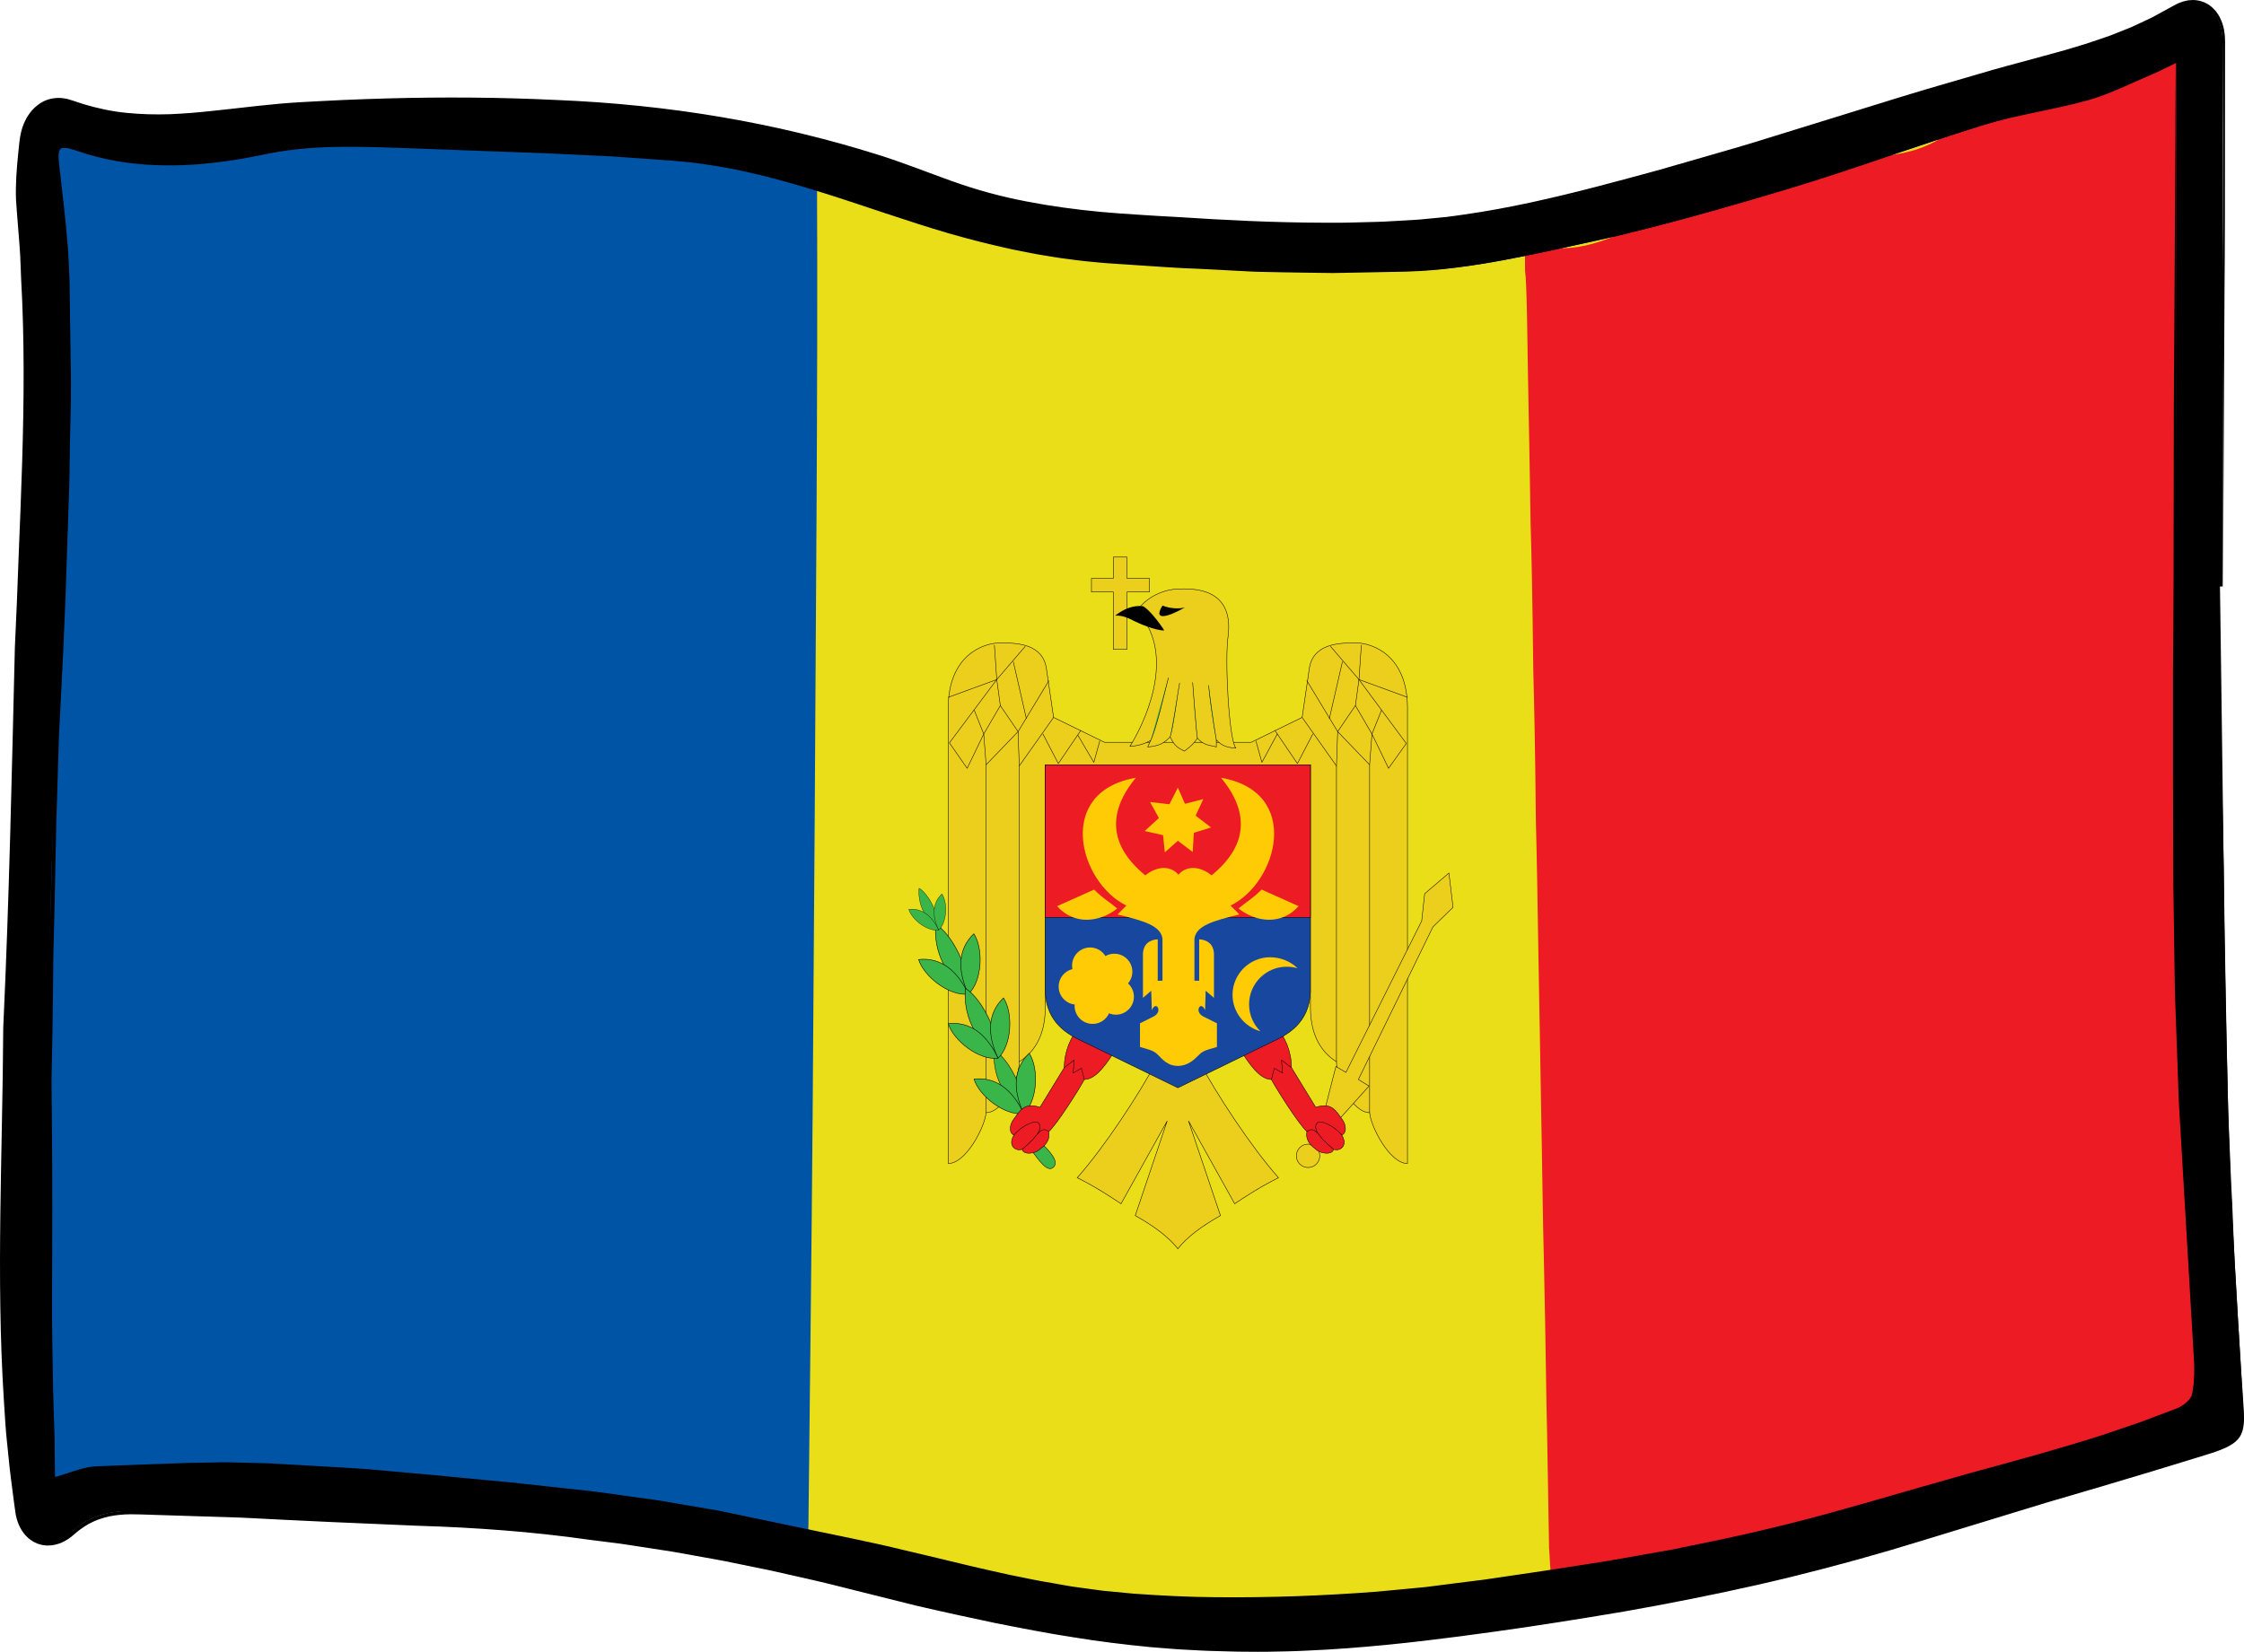 <?xml version="1.0" encoding="utf-8"?>
<!-- Generator: Adobe Illustrator 16.0.1, SVG Export Plug-In . SVG Version: 6.00 Build 0)  -->
<!DOCTYPE svg PUBLIC "-//W3C//DTD SVG 1.1//EN" "http://www.w3.org/Graphics/SVG/1.1/DTD/svg11.dtd">
<svg version="1.1" id="Layer_1" xmlns="http://www.w3.org/2000/svg" xmlns:xlink="http://www.w3.org/1999/xlink" x="0px" y="0px"
	 width="961.431px" height="707.911px" viewBox="0 0 961.431 707.911" enable-background="new 0 0 961.431 707.911"
	 xml:space="preserve">
<path fill="#0054A6" d="M271.563,390.383"/>
<path fill="#ED1C24" d="M910.507,390.383"/>
<g>
	<g>
		<path fill-rule="evenodd" clip-rule="evenodd" fill="#EADE18" d="M932.334,26.988c-4.791,2.288-7.632,3.777-10.575,5.018
			c-8.961,3.757-17.723,8.286-26.968,10.905c-14.736,4.164-30.061,6.136-44.688,10.616c-27.814,8.521-55.14,18.791-82.988,27.167
			c-27.85,8.375-55.892,16.323-84.23,22.609c-26.05,5.784-52.527,12.14-78.936,12.843c-43.614,1.165-87.422-0.469-130.933-3.964
			c-25.719-2.061-51.604-7.92-76.351-15.717C361.916,85.526,327.76,71.788,291.473,68.5c-39.416-3.571-79.053-4.729-118.62-5.825
			c-19.584-0.538-39.754-1.248-58.725,2.854c-27.87,6.012-54.851,7.452-81.887-1.93c-8.064-2.799-8.438,0.345-7.638,7.293
			c1.861,16.289,4.067,32.619,4.48,48.984c0.711,28.718,0.725,57.477,0.015,86.201c-0.745,30.316-2.854,60.6-4.047,90.909
			c-1.475,37.734-3.288,75.476-3.764,113.224c-0.627,50.866-0.275,101.745-0.027,152.618c0.104,23.3,0.972,46.593,1.523,71.236
			c7.417-2.082,12.925-4.798,18.516-4.998c24.65-0.903,49.425-2.646,73.979-1.172c46.412,2.792,92.881,6.204,139.018,11.974
			c36.955,4.633,73.559,12.615,110.142,20.039c35.908,7.286,71.299,18.916,107.495,22.817c37.183,4.005,75.172,2.695,112.631,0.496
			c34.611-2.033,69.078-7.631,103.428-12.932c39.03-6.025,77.405-15.166,115.505-26.381c43.317-12.746,87.504-22.328,129.602-39.402
			c2.86-1.158,6.479-4.061,7.038-6.77c1.192-5.68,0.985-11.795,0.641-17.682c-2.095-35.921-4.887-71.808-6.486-107.757
			c-1.386-31.006-2.02-62.081-2.067-93.122c-0.193-96.858,0.034-193.71,0.11-290.568C932.348,68.748,932.334,48.895,932.334,26.988z
			"/>
		<g>
			<path fill-rule="evenodd" clip-rule="evenodd" fill="#0054A6" d="M16.897,639.448c0-22.073,0.007-46.165,0-70.257
				c0-52.5-0.938-105.027,0.213-157.5c1.331-61.633,5.356-123.218,6.556-184.845c1.034-52.038-0.192-104.138-0.689-156.196
				c-0.075-6.349-1.896-12.684-2.55-16.848c21.775,1.606,42.904,4.363,63.997,4.322c15.297-0.027,30.545-4.694,45.89-5.68
				c54.14-3.475,108.308-3.867,162.241,2.998c17.647,2.247,35.108,6.576,52.396,11.016c2.488,0.655,5.081,7.259,5.095,11.133
				c0.214,46.634,0.062,93.281-0.193,139.921c-0.482,86.312-1.014,172.603-1.675,258.894c-0.462,59.117-1.172,118.229-1.813,177.346
				c-0.048,2.847-0.448,5.68-0.703,8.616C237.622,644.053,129.796,632.886,16.897,639.448z"/>
		</g>
		<g>
			<path fill-rule="evenodd" clip-rule="evenodd" fill="#ED1C24" d="M933.698,25.947c0.097,7.279,0.469,11.553,0.441,10.408
				c-0.083,17.654-0.193,36.515-0.317,48.833c-0.111,24.816-0.229,20.853-0.338,46.992c-0.117,8.672-0.207,21.569-0.275,46.371
				c-0.083,27.821-0.11,49.853-0.11,49.453c0,28.104,0.151,35.328,0.407,78.232c0.262,21.114,0.606,48.13,0.999,78.232
				c0.304,19.474,0.676,38.548,1.179,60.365c0.496,10.602,1.097,40.484,1.861,60.345c1.103,28.683,3.322,57.317,5.418,85.946
				c0.6,8.299-2.288,11.456-10.029,13.849c-20.694,6.403-40.678,15.413-61.496,21.252c-21.879,6.142-43.821,12.043-65.817,17.771
				c-21.977,5.728-44.014,13.772-66.08,16.682c-18.735,9.326-37.989,9.905-57.008,10.243c-5.59,2.812-11.14,5.397-17.916,3.791
				c-0.358,1.565-0.868-12.869-0.916-10.525c-0.373-19.315-0.759-48.64-1.138-63.15c-0.372-26.215-0.744-45.014-1.124-62.468
				c-0.386-12.325-0.758-44.771-1.123-61.543c-0.387-26.333-0.752-41.229-1.124-64.067c-0.386-23.603-0.771-47.784-1.138-60.482
				c-0.372-36.238-0.751-50.396-1.123-65.128c-0.372-32.544-0.759-49.963-1.138-62.295c-0.372-24.81-0.737-43.125-1.123-63.315
				c-0.276-15.642-0.462-40.354-1.269-45.751c-0.345-29.049,1.109-13.938,7.651-10.692c16.31,4.137,32.626-4.783,48.895-12.373
				c16.269-8.1,32.481-3.488,48.646-13.339c26.98-22.045,53.423-1.943,80.335-25.912c17.874-28.808,36.265-4.963,54.223-14.083
				C906.656,31.358,919.829,30.187,933.698,25.947z"/>
		</g>
		<g>
			<path fill-rule="evenodd" clip-rule="evenodd" d="M951.139,251.366c1.109,75.055,1.695,150.116,3.529,225.15
				c1.055,42.388,4.081,84.733,6.424,127.086c0.662,11.884-1.013,14.903-15.055,19.178c-40.836,12.449-81.858,24.209-122.611,36.935
				c-47.971,14.992-96.783,25.663-146.264,33.433c-65.631,10.306-131.58,18.604-197.859,10.767
				c-35.873-4.239-71.478-12.56-106.592-21.576c-56.277-14.448-113.127-24.513-170.879-28.221
				c-47.316-3.033-94.729-4.302-142.1-6.418c-10.657-0.476-20.197,0.876-29.021,8.81c-9.299,8.376-20.831,4.129-22.665-8.733
				c-3.315-23.142-6.094-46.571-6.479-69.927c-0.745-44.889-0.234-89.813,0.807-134.702c1.592-68.706,3.825-137.405,6.272-206.084
				c1.758-49.08,4.584-98.099-0.696-147.166c-1.048-9.623,0.083-19.611,1.075-29.331C10.32,47.964,19.537,39.548,30.78,43.76
				c32.371,12.125,64.35,3.212,96.604,1.075c93.528-6.19,185.845-2.585,275.375,32.04c24.458,9.458,51.549,13.663,77.743,15.669
				c42.188,3.219,84.844,5.811,126.893,2.626c35.129-2.654,70.009-12.498,104.338-21.817c48.64-13.194,96.438-29.8,145.07-43.049
				c25.656-6.997,51.411-12.422,74.738-26.657c10.926-6.679,20.735,0.648,20.742,13.967c0.041,77.915,0.014,155.824,0.014,233.739
				C951.918,251.359,951.531,251.359,951.139,251.366z M932.334,26.988c-4.791,2.288-7.632,3.777-10.575,5.018
				c-8.961,3.757-17.723,8.286-26.968,10.905c-14.736,4.164-30.061,6.136-44.688,10.616c-27.814,8.521-55.14,18.791-82.988,27.167
				c-27.85,8.375-55.892,16.323-84.23,22.609c-26.05,5.784-52.527,12.14-78.936,12.843c-43.614,1.165-87.422-0.469-130.933-3.964
				c-25.719-2.061-51.604-7.92-76.351-15.717C361.916,85.526,327.76,71.788,291.473,68.5c-39.416-3.571-79.053-4.729-118.62-5.825
				c-19.584-0.538-39.754-1.248-58.725,2.854c-27.87,6.012-54.851,7.452-81.887-1.93c-8.064-2.799-8.438,0.345-7.638,7.293
				c1.861,16.289,4.067,32.619,4.48,48.984c0.711,28.718,0.725,57.477,0.015,86.201c-0.745,30.316-2.854,60.6-4.047,90.909
				c-1.475,37.734-3.288,75.476-3.764,113.224c-0.627,50.866-0.275,101.745-0.027,152.618c0.104,23.3,0.972,46.593,1.523,71.236
				c7.417-2.082,12.925-4.798,18.516-4.998c24.65-0.903,49.425-2.646,73.979-1.172c46.412,2.792,92.881,6.204,139.018,11.974
				c36.955,4.633,73.559,12.615,110.142,20.039c35.908,7.286,71.299,18.916,107.495,22.817c37.183,4.005,75.172,2.695,112.631,0.496
				c34.611-2.033,69.078-7.631,103.428-12.932c39.03-6.025,77.405-15.166,115.505-26.381
				c43.317-12.746,87.504-22.328,129.602-39.402c2.86-1.158,6.479-4.061,7.038-6.77c1.192-5.68,0.985-11.795,0.641-17.682
				c-2.095-35.921-4.887-71.808-6.486-107.757c-1.386-31.006-2.02-62.081-2.067-93.122c-0.193-96.858,0.034-193.71,0.11-290.568
				C932.348,68.748,932.334,48.895,932.334,26.988z"/>
			<g>
				<path fill="none" d="M951.139,251.366c1.109,75.055,1.695,150.116,3.529,225.15c1.055,42.388,4.081,84.733,6.424,127.086
					c0.662,11.884-1.013,14.903-15.055,19.178c-40.836,12.449-81.858,24.209-122.611,36.935
					c-47.971,14.992-96.783,25.663-146.264,33.433c-65.631,10.306-131.58,18.604-197.859,10.767
					c-35.873-4.239-71.478-12.56-106.592-21.576c-56.277-14.448-113.127-24.513-170.879-28.221
					c-47.316-3.033-94.729-4.302-142.1-6.418c-10.657-0.476-20.197,0.876-29.021,8.81c-9.299,8.376-20.831,4.129-22.665-8.733
					c-3.315-23.142-6.094-46.571-6.479-69.927c-0.745-44.889-0.234-89.813,0.807-134.702c1.592-68.706,3.825-137.405,6.272-206.084
					c1.758-49.08,4.584-98.099-0.696-147.166c-1.048-9.623,0.083-19.611,1.075-29.331C10.32,47.964,19.537,39.548,30.78,43.76
					c32.371,12.125,64.35,3.212,96.604,1.075c93.528-6.19,185.845-2.585,275.375,32.04c24.458,9.458,51.549,13.663,77.743,15.669
					c42.188,3.219,84.844,5.811,126.893,2.626c35.129-2.654,70.009-12.498,104.338-21.817c48.64-13.194,96.438-29.8,145.07-43.049
					c25.656-6.997,51.411-12.422,74.738-26.657c10.926-6.679,20.735,0.648,20.742,13.967c0.041,77.915,0.014,155.824,0.014,233.739
					C951.918,251.359,951.531,251.359,951.139,251.366z M932.334,26.988c-4.791,2.288-7.632,3.777-10.575,5.018
					c-8.961,3.757-17.723,8.286-26.968,10.905c-14.736,4.164-30.061,6.136-44.688,10.616c-27.814,8.521-55.14,18.791-82.988,27.167
					c-27.85,8.375-55.892,16.323-84.23,22.609c-26.05,5.784-52.527,12.14-78.936,12.843c-43.614,1.165-87.422-0.469-130.933-3.964
					c-25.719-2.061-51.604-7.92-76.351-15.717C361.916,85.526,327.76,71.788,291.473,68.5c-39.416-3.571-79.053-4.729-118.62-5.825
					c-19.584-0.538-39.754-1.248-58.725,2.854c-27.87,6.012-54.851,7.452-81.887-1.93c-8.064-2.799-8.438,0.345-7.638,7.293
					c1.861,16.289,4.067,32.619,4.48,48.984c0.711,28.718,0.725,57.477,0.015,86.201c-0.745,30.316-2.854,60.6-4.047,90.909
					c-1.475,37.734-3.288,75.476-3.764,113.224c-0.627,50.866-0.275,101.745-0.027,152.618c0.104,23.3,0.972,46.593,1.523,71.236
					c7.417-2.082,12.925-4.798,18.516-4.998c24.65-0.903,49.425-2.646,73.979-1.172c46.412,2.792,92.881,6.204,139.018,11.974
					c36.955,4.633,73.559,12.615,110.142,20.039c35.908,7.286,71.299,18.916,107.495,22.817
					c37.183,4.005,75.172,2.695,112.631,0.496c34.611-2.033,69.078-7.631,103.428-12.932c39.03-6.025,77.405-15.166,115.505-26.381
					c43.317-12.746,87.504-22.328,129.602-39.402c2.86-1.158,6.479-4.061,7.038-6.77c1.192-5.68,0.985-11.795,0.641-17.682
					c-2.095-35.921-4.887-71.808-6.486-107.757c-1.386-31.006-2.02-62.081-2.067-93.122c-0.193-96.858,0.034-193.71,0.11-290.568
					C932.348,68.748,932.334,48.895,932.334,26.988z"/>
				<g>
					<path fill-rule="evenodd" clip-rule="evenodd" d="M931.984,26.988c0.018,0,0.035,0.168,0.05,0.502
						c0.009,0.334,0.023,0.833,0.042,1.497c0.016,1.327,0.039,3.311,0.07,5.933c0.021,5.244,0.055,13.045,0.098,23.272
						c0.049,20.454,0.118,50.614,0.209,89.436c-0.438,38.803-0.35,86.25,0.205,141.326c0.256,27.529,0.372,56.953,0.35,88.144
						c0.133,15.591,0.268,31.623,0.407,48.081c0.224,8.227,0.448,16.56,0.677,24.996c0.111,4.22,0.222,8.465,0.334,12.736
						c0.138,4.27,0.149,8.572,0.408,12.889c0.902,17.27,1.841,34.951,2.898,53.021c0.58,9.033,1.168,18.164,1.761,27.392
						c0.302,4.613,0.605,9.251,0.911,13.912c0.291,4.663,0.66,9.339,0.865,14.064c0.136,4.734,0.08,9.495-1.018,14.259
						c-0.436,1.194-1.205,2.203-2.078,3.055c-0.854,0.883-1.841,1.612-2.871,2.27c-1.031,0.661-2.193,1.141-3.303,1.555
						l-3.363,1.301c-2.246,0.869-4.497,1.74-6.754,2.613c-2.26,0.864-4.506,1.784-6.814,2.545
						c-4.592,1.595-9.205,3.196-13.841,4.806c-18.646,6.126-37.896,11.504-57.464,16.927c-4.9,1.322-9.822,2.65-14.766,3.983
						c-4.941,1.329-9.909,2.649-14.871,4.055c-9.928,2.793-19.99,5.497-30.106,8.28c-20.252,5.513-40.989,10.432-62.104,15.229
						l-3.982,0.785c-1.329,0.261-2.674,0.442-4.012,0.669c-2.679,0.437-5.362,0.873-8.051,1.312
						c-5.371,0.896-10.762,1.794-16.172,2.696c-10.837,1.651-21.749,3.314-32.735,4.988c-5.498,0.815-11.014,1.633-16.548,2.453
						l-4.153,0.618l-4.175,0.529c-2.784,0.354-5.574,0.711-8.368,1.066c-2.793,0.359-5.592,0.719-8.395,1.078l-4.207,0.544
						c-1.405,0.169-2.819,0.269-4.23,0.407c-5.648,0.521-11.314,1.045-16.998,1.57c-22.766,1.427-45.838,2.352-69.201,2.244
						c-11.682,0.002-23.426-0.527-35.22-1.283c-2.943-0.263-5.891-0.525-8.843-0.789l-4.43-0.396
						c-1.476-0.165-2.946-0.381-4.422-0.57c-2.948-0.391-5.9-0.781-8.857-1.174c-2.944-0.463-5.876-1.022-8.821-1.531
						c-5.897-0.956-11.722-2.322-17.602-3.508c-2.933-0.622-5.848-1.332-8.779-1.994c-2.927-0.676-5.864-1.33-8.787-2.051
						c-11.713-2.8-23.451-5.709-35.288-8.4c-2.953-0.705-5.934-1.277-8.904-1.926c-2.978-0.62-5.941-1.284-8.941-1.868
						c-5.985-1.205-11.984-2.413-17.998-3.624c-12.024-2.401-24.104-4.814-36.234-7.237c-6.094-1.051-12.198-2.104-18.316-3.159
						c-3.061-0.507-6.11-1.116-9.189-1.543c-3.077-0.437-6.157-0.873-9.24-1.311c-6.17-0.852-12.332-1.823-18.539-2.595
						c-6.22-0.694-12.451-1.391-18.695-2.088c-3.122-0.353-6.246-0.706-9.374-1.06l-4.694-0.532l-4.709-0.438
						c-6.28-0.59-12.574-1.182-18.879-1.773c-3.153-0.301-6.309-0.601-9.467-0.901c-3.158-0.306-6.328-0.519-9.497-0.785
						c-6.339-0.514-12.688-1.028-19.052-1.543c-6.346-0.646-12.715-1.148-19.098-1.618c-6.385-0.45-12.781-0.9-19.188-1.353
						c-1.603-0.101-3.205-0.227-4.809-0.304l-4.811-0.148c-3.209-0.094-6.42-0.188-9.634-0.281
						c-3.212-0.152-6.435-0.047-9.657,0.008c-3.223,0.06-6.448,0.119-9.676,0.178c-12.911,0.412-25.869,1.076-38.883,1.606
						c-0.832,0.018-1.58,0.108-2.355,0.172c-0.771,0.053-1.542,0.257-2.313,0.376c-0.77,0.17-1.538,0.381-2.308,0.572l-2.306,0.699
						l-4.634,1.529l-2.346,0.75l-3.25,0.958l-0.471,0.138l-0.234,0.069l-0.059,0.018c-0.008-0.011-0.004-0.038-0.006-0.057
						l-0.002-0.124l-0.021-0.987l-0.042-1.965l-0.044-2.493l-0.079-4.899c-0.04-3.269-0.081-6.539-0.122-9.812
						c-0.222-12.838-0.443-25.638-0.664-38.396c-0.322-12.763-0.414-25.479-0.589-38.153c-0.303-25.349-0.841-50.52-0.564-75.499
						c0.283-12.501,0.565-24.951,0.847-37.351c0.064-3.099,0.128-6.195,0.192-9.288c0.066-3.093,0.091-6.183,0.243-9.268
						c0.225-6.171,0.449-12.329,0.674-18.474c0.416-12.289,0.69-24.528,0.888-36.719c0.312-12.186,0.467-24.323,0.403-36.416
						c0.753-24.144,2.409-53.063,3.381-79.004c0.277-6.485,0.547-12.788,0.804-18.788c0.251-6,0.603-11.694,0.646-16.975
						c0.227-10.556,0.49-19.419,0.807-25.632c-0.026-2.334-0.054-4.741-0.082-7.215c-0.025-2.474-0.018-5.013-0.121-7.609
						c-0.135-5.194-0.275-10.622-0.42-16.224c-0.111-5.601-0.227-11.376-0.343-17.265c-0.024-1.472-0.05-2.951-0.074-4.438
						l-0.035-2.232l-0.113-2.229c-0.153-2.976-0.307-5.972-0.461-8.982c-0.885-12.038-2.292-24.277-3.62-36.298
						c-0.161-1.493-0.344-3.014-0.406-4.598c-0.039-0.787-0.02-1.614,0.075-2.474c0.14-0.866,0.34-1.842,1.063-2.762
						c0.201-0.212,0.409-0.424,0.629-0.612c0.243-0.153,0.496-0.299,0.75-0.433c0.5-0.187,1.035-0.345,1.493-0.354
						c0.964-0.096,1.785,0.052,2.588,0.199c1.573,0.325,3.036,0.888,4.384,1.321c5.459,1.932,10.964,3.343,16.35,4.4
						c10.781,2.131,21.792,2.593,32.653,2.029c5.434-0.325,10.836-0.905,16.194-1.681c5.365-0.764,10.646-1.848,15.943-2.894
						c10.647-2.152,21.432-2.858,32.087-3.014c10.667-0.14,21.231,0.231,31.712,0.498c5.242,0.134,10.466,0.267,15.67,0.399
						c5.204,0.127,10.388,0.29,15.552,0.496c5.163,0.192,10.308,0.384,15.432,0.575c2.562,0.101,5.118,0.201,7.669,0.302
						c2.551,0.134,5.097,0.268,7.637,0.402c10.158,0.575,20.248,0.917,30.227,1.722c4.995,0.337,9.968,0.673,14.919,1.007
						c4.944,0.291,9.903,0.685,14.811,1.293c19.594,2.946,37.969,8.453,55.664,14.279c17.71,5.828,34.802,12.133,52.069,17.092
						c8.617,2.537,17.301,4.611,25.979,6.521c2.181,0.426,4.36,0.85,6.537,1.273l3.266,0.628l3.279,0.532l6.556,1.046l6.579,0.839
						c2.188,0.308,4.389,0.503,6.589,0.696c2.201,0.188,4.395,0.423,6.6,0.57c4.413,0.26,8.826,0.52,13.243,0.78
						c4.416,0.246,8.836,0.493,13.263,0.74c2.214,0.106,4.426,0.271,6.646,0.323c2.22,0.062,4.44,0.123,6.664,0.185
						c7.271,0.247,14.406,0.489,21.466,0.729c3.527,0.175,7.042,0.153,10.543,0.218c3.501,0.054,6.991,0.107,10.479,0.16
						c3.486,0.062,6.97,0.124,10.457,0.186c1.744,0.023,3.489,0.087,5.236,0.08c1.747-0.016,3.496-0.032,5.248-0.048
						c7.01-0.055,14.068-0.109,21.238-0.165c1.793-0.012,3.592-0.024,5.399-0.036c1.797-0.085,3.602-0.169,5.415-0.254
						c1.812-0.105,3.639-0.132,5.467-0.303c1.828-0.172,3.666-0.345,5.514-0.519c7.396-0.696,14.921-1.869,22.656-3.191
						c3.858-0.722,7.775-1.456,11.747-2.261c3.968-0.84,8.004-1.657,12.101-2.583c8.194-1.807,16.693-3.711,25.469-5.873
						c24.473-6.023,48.188-12.672,70.232-19.207c1.379-0.4,2.753-0.8,4.12-1.197c1.358-0.421,2.711-0.84,4.058-1.257
						c2.69-0.835,5.354-1.663,7.99-2.481c2.637-0.817,5.244-1.626,7.822-2.425c2.576-0.802,5.104-1.667,7.607-2.481
						c10.008-3.314,19.498-6.458,28.342-9.388c2.217-0.717,4.402-1.423,6.556-2.119c2.165-0.667,4.298-1.325,6.399-1.973
						c4.201-1.299,8.275-2.56,12.223-3.78c0.99-0.294,1.955-0.635,2.943-0.886c0.986-0.255,1.964-0.507,2.934-0.758
						c1.939-0.502,3.846-0.995,5.719-1.48c1.865-0.521,3.729-0.877,5.55-1.27c1.821-0.388,3.61-0.769,5.364-1.143
						c7.007-1.512,13.512-2.722,19.347-4.274c1.465-0.363,2.896-0.718,4.292-1.063c0.35-0.087,0.695-0.174,1.041-0.26
						c0.336-0.111,0.67-0.222,1.002-0.332c0.664-0.22,1.319-0.438,1.967-0.652c1.294-0.43,2.554-0.849,3.779-1.256
						c1.199-0.487,2.365-0.962,3.496-1.422c1.131-0.463,2.229-0.911,3.293-1.347c1.051-0.468,2.069-0.921,3.054-1.359
						c1.971-0.876,3.808-1.692,5.507-2.447c1.703-0.754,3.27-1.446,4.697-2.078c1.406-0.658,2.677-1.252,3.809-1.781
						c4.51-2.188,6.805-3.363,6.805-3.363c-0.027-0.059-0.625,0.182-1.781,0.711c-1.148,0.542-2.863,1.352-5.131,2.424
						c-1.131,0.523-2.4,1.111-3.805,1.762c-1.43,0.633-2.997,1.326-4.701,2.08c-1.697,0.762-3.531,1.585-5.498,2.468
						c-0.982,0.443-1.998,0.902-3.046,1.376c-1.06,0.441-2.151,0.896-3.278,1.366c-1.127,0.468-2.287,0.95-3.481,1.446
						c-1.22,0.417-2.474,0.845-3.762,1.285c-0.645,0.22-1.298,0.443-1.958,0.669c-0.331,0.113-0.664,0.228-0.998,0.342
						c-0.344,0.089-0.689,0.179-1.037,0.269c-1.393,0.359-2.818,0.729-4.279,1.105c-5.817,1.612-12.31,2.897-19.297,4.498
						c-1.748,0.396-3.531,0.799-5.347,1.211c-1.813,0.416-3.672,0.796-5.526,1.343c-1.862,0.51-3.758,1.028-5.686,1.556
						c-0.964,0.264-1.936,0.529-2.916,0.798c-0.98,0.264-1.943,0.618-2.928,0.927c-3.926,1.279-7.979,2.6-12.156,3.961
						c-2.09,0.68-4.211,1.37-6.363,2.07c-2.141,0.73-4.314,1.472-6.518,2.223c-8.871,2.855-18.22,5.93-28.035,9.194
						c-2.454,0.815-4.938,1.642-7.453,2.478c-2.524,0.8-5.079,1.609-7.664,2.429c-2.584,0.823-5.196,1.656-7.839,2.499
						c-2.64,0.851-5.312,1.705-8.034,2.5c-21.697,6.615-45.369,13.543-71.133,19.757c-8.457,1.916-16.547,3.64-24.342,5.31
						c-7.79,1.69-15.3,3.245-22.628,4.645c-14.652,2.783-28.652,4.779-42.687,5.193c-7.008,0.141-13.996,0.281-21.059,0.423
						c-3.531,0.063-7.082,0.128-10.663,0.192c-3.581-0.047-7.192-0.094-10.845-0.142c-7.307-0.113-14.783-0.215-22.518-0.416
						c-7.729-0.369-15.719-0.781-24.062-1.25c-8.353-0.241-16.921-0.937-25.685-1.488c-4.38-0.293-8.807-0.59-13.273-0.889
						c-2.234-0.118-4.474-0.402-6.725-0.6c-2.249-0.231-4.515-0.396-6.77-0.729c-2.258-0.298-4.524-0.597-6.799-0.896
						c-2.271-0.324-4.535-0.733-6.813-1.098l-3.419-0.564l-3.411-0.662c-2.275-0.451-4.556-0.902-6.841-1.354
						c-9.107-1.977-18.223-4.266-27.271-6.871c-18.087-5.272-35.871-11.703-53.562-17.262c-17.668-5.585-35.304-10.3-52.551-12.592
						c-8.061-1.183-17.154-1.635-26.812-2.36c-2.415-0.17-4.868-0.342-7.354-0.517c-2.484-0.178-5.002-0.363-7.554-0.458
						c-5.1-0.239-10.311-0.482-15.593-0.729c-10.561-0.573-21.426-0.854-32.26-1.276c-10.838-0.408-21.65-0.815-32.129-1.21
						c-10.479-0.351-21.033-0.808-31.652-0.734c-10.609,0.088-21.325,0.747-31.869,2.876c-5.291,1.044-10.613,2.147-16,2.938
						c-5.386,0.805-10.818,1.428-16.291,1.811c-10.943,0.678-22.071,0.396-33.069-1.498c-5.483-0.994-10.929-2.344-16.243-4.146
						c-1.352-0.415-2.644-0.907-3.933-1.214c-0.324-0.096-0.646-0.144-0.966-0.198c-0.324-0.07-0.638-0.094-0.947-0.105
						c-0.625-0.048-1.206,0.04-1.627,0.265c-0.854,0.385-1.114,1.709-1.136,3.014c-0.025,1.323,0.11,2.703,0.263,4.084
						c0.632,5.572,1.308,11.151,1.905,16.77c0.303,2.807,0.605,5.619,0.909,8.435c0.246,2.823,0.494,5.651,0.741,8.483
						c0.294,2.828,0.397,5.678,0.54,8.527l0.213,4.278c0.072,1.428,0.154,2.856,0.15,4.283c0.075,5.71,0.151,11.437,0.228,17.179
						c0.085,5.742,0.17,11.501,0.256,17.274c0.026,2.888,0.134,5.778,0.1,8.673c-0.021,2.896-0.042,5.794-0.063,8.697
						c-0.166,5.809-0.294,11.632-0.394,17.471c-0.043,2.919-0.086,5.842-0.129,8.77c-0.062,2.926-0.009,5.859-0.159,8.791
						c-0.393,11.734-0.785,23.529-1.182,35.383c-0.344,11.861-0.891,23.75-1.411,35.708c-0.295,5.977-0.591,11.967-0.887,17.972
						c-0.273,6.007-0.577,12.027-0.921,18.06c-0.373,12.074-0.747,24.203-1.123,36.386c-0.252,12.18-0.504,24.412-0.758,36.697
						c-0.153,6.142-0.307,12.296-0.461,18.463c-0.113,3.083-0.1,6.173-0.129,9.265c-0.027,3.093-0.056,6.188-0.084,9.286
						c-0.13,12.395-0.336,24.84-0.647,37.336c0.308,24.966,0.419,50.138,0.298,75.485c-0.037,12.674-0.156,25.395,0.082,38.142
						c0.104,6.375,0.207,12.76,0.31,19.155c0.144,6.396,0.378,12.803,0.611,19.218c0.034,3.273,0.067,6.545,0.102,9.813l0.062,4.901
						l0.033,2.409l0.001,0.583l0.002,0.3c-0.02,0.077,0.042,0.044,0.087,0.032l0.14-0.038l1.59-0.452l2.322-0.73l4.658-1.514
						l2.365-0.703c0.805-0.197,1.604-0.412,2.416-0.586c0.826-0.127,1.634-0.334,2.474-0.391c0.835-0.066,1.684-0.156,2.485-0.168
						c13.002-0.461,25.968-1.054,38.907-1.441c3.236-0.056,6.471-0.111,9.702-0.168c3.232-0.055,6.461-0.163,9.689-0.02
						c3.229,0.081,6.455,0.162,9.679,0.244l4.834,0.119c1.608,0.065,3.21,0.178,4.814,0.265c6.415,0.368,12.819,0.736,19.212,1.104
						c6.394,0.358,12.775,0.721,19.141,1.189c6.363,0.575,12.715,1.149,19.055,1.723c3.169,0.287,6.34,0.519,9.5,0.837
						c3.161,0.312,6.319,0.622,9.475,0.933c6.312,0.597,12.611,1.191,18.898,1.786l4.715,0.432l4.7,0.524
						c3.134,0.345,6.263,0.69,9.39,1.034c6.256,0.676,12.499,1.35,18.73,2.021c6.223,0.748,12.41,1.696,18.602,2.526
						c3.094,0.428,6.186,0.855,9.273,1.282c3.09,0.418,6.145,1.02,9.215,1.52c6.131,1.051,12.25,2.099,18.356,3.145
						c12.12,2.532,24.188,5.054,36.2,7.563c6.006,1.246,11.998,2.49,17.977,3.731c2.991,0.597,5.972,1.278,8.953,1.912
						c2.977,0.66,5.969,1.246,8.924,1.96c11.854,2.729,23.599,5.646,35.305,8.416c2.923,0.714,5.854,1.357,8.777,2.022
						c2.928,0.649,5.841,1.347,8.768,1.953c5.863,1.151,11.682,2.478,17.552,3.381c2.928,0.513,5.845,1.079,8.77,1.551
						c2.936,0.402,5.866,0.805,8.794,1.207c1.464,0.195,2.924,0.418,4.39,0.591l4.408,0.421c2.938,0.282,5.87,0.564,8.8,0.846
						c11.742,0.834,23.445,1.455,35.099,1.524c23.302,0.247,46.373-0.626,69.083-2.364c5.666-0.534,11.315-1.066,16.947-1.597
						c1.407-0.139,2.816-0.239,4.219-0.407l4.199-0.541c2.798-0.356,5.591-0.713,8.38-1.068c2.789-0.352,5.573-0.702,8.354-1.053
						l4.167-0.521l4.15-0.611c5.529-0.813,11.04-1.624,16.533-2.433c5.496-0.779,10.963-1.664,16.416-2.502
						c5.449-0.861,10.895-1.657,16.294-2.561c5.39-0.947,10.761-1.893,16.111-2.833c2.675-0.472,5.346-0.943,8.011-1.414
						c1.331-0.246,2.669-0.448,3.99-0.73l3.958-0.854c21.187-4.174,41.946-8.935,62.151-14.511
						c10.096-2.814,20.105-5.601,30.023-8.517c4.955-1.466,9.907-2.852,14.834-4.249c4.925-1.404,9.829-2.802,14.713-4.194
						c19.594-5.327,38.846-10.561,57.488-16.529c4.634-1.569,9.246-3.132,13.837-4.687c2.31-0.742,4.553-1.642,6.812-2.485
						c2.256-0.854,4.506-1.704,6.75-2.554l3.363-1.271c1.164-0.429,2.148-0.825,3.107-1.427c0.947-0.595,1.87-1.265,2.64-2.054
						c0.8-0.759,1.459-1.654,1.788-2.547c0.187-0.39,0.25-1.019,0.34-1.586l0.266-1.721c0.074-0.575,0.209-1.142,0.236-1.725
						l0.102-1.746c0.201-2.319,0.113-4.668,0.097-7.003c-2.209-37.678-4.33-73.852-6.354-108.38
						c-0.304-4.316-0.359-8.619-0.54-12.891c-0.153-4.272-0.305-8.519-0.456-12.739c-0.303-8.441-0.601-16.778-0.896-25.008
						c-0.239-16.469-0.474-32.512-0.701-48.112c-0.1-31.191-0.171-60.615-0.118-88.146c0.533-57.157,0.12-102.524,0.543-141.328
						c0.213-38.821,0.378-68.981,0.49-89.436c0.023-10.228,0.041-18.028,0.053-23.272c-0.012-2.622-0.021-4.605-0.027-5.933
						c-0.012-0.664-0.021-1.163-0.027-1.497C932.012,27.156,932,26.988,931.984,26.988z"/>
				</g>
				<g>
					<path fill-rule="evenodd" clip-rule="evenodd" d="M951.145,251.715c0-0.024,0.346-0.051,1.157-0.08l0.285-0.011l-0.008-0.271
						c-0.21-7.026-0.206-51.068-0.431-125.353c0.21-20.346,0.287-42.957,0.24-67.702c-0.052-12.373-0.105-25.278-0.162-38.701
						c-0.008-1.678-0.021-3.365-0.24-5.037c-0.133-0.833-0.223-1.676-0.474-2.487l-0.321-1.229l-0.457-1.188
						c-1.195-3.155-3.537-5.999-6.688-7.365l-1.197-0.46l-1.257-0.266c-0.415-0.118-0.849-0.105-1.277-0.133
						c-0.428-0.005-0.857-0.084-1.286-0.008l-1.286,0.132c-0.428,0.051-0.842,0.196-1.264,0.289c-0.855,0.16-1.645,0.55-2.457,0.857
						c-1.562,0.748-3.08,1.666-4.65,2.553c-1.558,0.891-3.123,1.784-4.694,2.683c-1.548,0.944-3.201,1.701-4.849,2.487
						c-1.646,0.787-3.301,1.579-4.961,2.373c-0.822,0.417-1.678,0.763-2.536,1.104c-0.856,0.348-1.715,0.695-2.575,1.044
						c-1.721,0.696-3.449,1.395-5.184,2.097c-3.539,1.21-7.08,2.521-10.701,3.672c-3.639,1.09-7.279,2.303-11.004,3.304
						c-7.416,2.129-15,4.081-22.656,6.168c-3.844,0.996-7.667,2.174-11.543,3.272c-3.87,1.115-7.77,2.238-11.696,3.369
						c-15.743,4.396-31.795,9.416-48.328,14.379c-8.269,2.483-16.644,5-25.124,7.547c-4.242,1.269-8.51,2.544-12.805,3.828
						c-4.291,1.294-8.654,2.442-13.019,3.68c-8.729,2.469-17.56,4.967-26.493,7.494c-8.963,2.417-18.025,4.87-27.21,7.272
						c-18.369,4.776-37.276,9.287-56.88,12.173c-2.452,0.345-4.9,0.761-7.373,1.05c-2.476,0.255-4.957,0.512-7.445,0.769
						c-4.971,0.605-9.994,0.797-15.032,1.139c-5.037,0.381-10.109,0.498-15.204,0.665c-2.548,0.066-5.101,0.202-7.661,0.213
						c-2.56,0.016-5.126,0.032-7.698,0.048c-20.58,0.1-41.527-0.771-62.79-2.076c-5.316-0.341-10.649-0.736-16.003-1.166
						c-2.677-0.213-5.359-0.428-8.047-0.642c-2.688-0.251-5.381-0.503-8.08-0.755c-10.783-1.127-21.614-2.672-32.424-4.805
						c-10.816-2.101-21.564-5.012-32.133-8.698c-10.58-3.659-21.059-7.692-31.979-10.743c-21.457-7.164-43.841-12.632-66.796-16.506
						c-22.959-3.883-46.481-6.181-70.325-7.223c-23.825-1.471-48.02-1.59-72.453-0.778c-6.109,0.165-12.231,0.52-18.373,0.774
						c-6.14,0.3-12.291,0.722-18.463,1.078c-12.317,0.768-24.625,2.538-37.087,3.845c-6.227,0.634-12.492,1.142-18.797,1.368
						c-6.308,0.178-12.652,0.001-18.979-0.65c-6.334-0.64-12.604-1.995-18.74-3.828l-4.567-1.508l-2.167-0.664
						c-0.734-0.117-1.466-0.29-2.203-0.349c-2.943-0.226-5.957,0.451-8.383,2.162c-2.431,1.682-4.385,4.092-5.637,6.854
						c-1.293,2.771-1.926,5.755-2.211,8.89c-0.621,6.37-1.281,12.732-1.311,19.089c-0.064,3.186,0.154,6.332,0.445,9.504
						c0.283,3.22,0.566,6.442,0.85,9.668c0.26,3.229,0.609,6.454,0.787,9.694c0.159,3.24,0.318,6.484,0.478,9.732
						c1.472,25.979,1.103,52.223,0.221,78.596c-0.503,13.182-1.007,26.414-1.514,39.698c-0.461,13.284-0.925,26.619-1.39,40.005
						c-2.717,53.451-2.939,107.761-5.44,162.628c-0.442,13.454-0.623,26.873-0.817,40.25c-0.074,6.688-0.148,13.366-0.222,20.032
						c-0.028,3.333-0.056,6.664-0.084,9.991c0.041,3.328,0.082,6.652,0.123,9.975c0.166,13.286,0.332,26.525,0.497,39.716
						c0.033,3.297,0.067,6.591,0.102,9.882l0.043,4.935c0.004,1.646,0.023,3.287,0.117,4.921c0.139,3.272,0.278,6.541,0.417,9.808
						l0.197,4.896c0.081,1.631,0.248,3.257,0.366,4.885c0.449,6.521,0.738,13.045,1.449,19.527c0.311,3.245,0.621,6.487,0.931,9.726
						c0.317,3.239,0.745,6.464,1.114,9.691c0.396,3.219,0.743,6.464,1.185,9.654c0.46,3.131,1.646,6.195,3.722,8.584
						c1.074,1.135,2.294,2.191,3.754,2.805c0.351,0.182,0.708,0.347,1.093,0.44l1.133,0.342c0.782,0.086,1.559,0.292,2.354,0.229
						c1.591,0.068,3.151-0.363,4.653-0.863c1.462-0.625,2.881-1.382,4.131-2.383c1.275-0.952,2.444-2.1,3.768-3.026
						c1.284-0.982,2.669-1.822,4.075-2.612c2.844-1.533,5.917-2.606,9.063-3.285c3.156-0.646,6.375-0.917,9.584-0.953
						c3.213-0.016,6.409,0.148,9.604,0.215c12.779,0.342,25.508,0.525,38.188,0.49c25.319,0.846,55.63,2.367,82.86,3.719
						c3.404,0.175,6.76,0.346,10.052,0.515c1.646,0.086,3.276,0.171,4.888,0.255c1.611,0.127,3.205,0.253,4.778,0.377
						c6.293,0.52,12.27,0.999,17.796,1.508c5.511,0.648,10.58,1.246,15.083,1.775c2.249,0.281,4.357,0.533,6.304,0.808
						c1.94,0.314,3.725,0.604,5.337,0.864c4.875,0.538,10.057,1.109,15.483,1.708c5.404,0.771,11.053,1.575,16.882,2.405
						c1.457,0.214,2.925,0.43,4.403,0.646c1.473,0.25,2.956,0.501,4.448,0.754c2.983,0.52,6.004,1.046,9.054,1.576
						c3.048,0.544,6.132,1.059,9.224,1.649c3.086,0.622,6.192,1.249,9.314,1.88c3.12,0.636,6.254,1.274,9.395,1.914
						c3.141,0.639,6.26,1.404,9.392,2.104c3.128,0.719,6.255,1.438,9.372,2.153c1.558,0.364,3.112,0.727,4.664,1.089
						c1.544,0.392,3.086,0.781,4.624,1.171c6.143,1.573,12.219,3.129,18.167,4.652c5.931,1.556,11.733,3.077,17.348,4.55
						c11.24,2.907,22.475,5.523,33.666,7.99c11.216,2.338,22.381,4.587,33.557,6.291c11.157,1.828,22.312,3.147,33.406,4.151
						c5.558,0.397,11.089,0.881,16.618,1.069c2.764,0.11,5.519,0.293,8.273,0.342c2.756,0.055,5.505,0.11,8.25,0.166
						c2.744,0.076,5.485,0.016,8.221,0.012c2.735-0.029,5.467,0.004,8.191-0.071c5.449-0.156,10.879-0.229,16.283-0.521
						c10.812-0.417,21.523-1.248,32.139-2.141c21.221-1.949,42.021-4.688,62.351-8.022c20.434-2.791,40.193-5.727,59.419-9.16
						c19.216-3.489,37.902-7.406,56.229-11.795c18.298-4.501,36.221-9.495,53.918-15.061c17.73-5.48,35.391-11.041,53.167-16.764
						c14.556-4.642,28.616-8.903,42.633-13.138c7.015-2.097,14.015-4.189,21.065-6.297c3.521-1.069,7.109-2.027,10.504-3.282
						c3.323-1.288,6.824-2.798,8.307-5.74c1.506-2.938,1.297-6.837,1.156-10.572c-0.206-3.823-0.414-7.685-0.625-11.59
						c-0.43-7.812-0.868-15.806-1.32-24.045c-0.475-8.239-0.964-16.725-1.471-25.521c-0.478-8.8-0.973-17.909-1.487-27.396
						c-0.447-6.604-0.679-13.184-0.952-19.705c-0.248-6.522-0.495-12.989-0.738-19.383c-0.212-12.787-0.418-25.281-0.617-37.342
						c-0.322-24.123-0.621-46.516-0.881-66.059c-0.121-39.069-0.359-69.386-0.668-89.935c-0.289-20.55-0.574-31.331-0.574-31.331
						c-0.064,0.001-0.101,0.676-0.111,2.008c-0.012,1.333,0.004,3.323,0.039,5.955c0.1,5.265,0.248,13.097,0.442,23.371
						c0.403,20.547,0.997,50.859,1.763,89.919c0.09,19.543,0.473,41.273,0.996,65.061c0.277,11.893,0.568,24.301,0.869,37.208
						c0.212,6.451,0.524,13.024,0.788,19.722c0.29,6.696,0.507,13.518,0.942,20.45c0.348,9.083,0.703,17.752,1.104,26.102
						c0.477,8.345,0.936,16.374,1.383,24.187c0.49,7.81,0.969,15.401,1.438,22.875c0.245,3.735,0.489,7.442,0.731,11.131
						c0.115,1.847,0.263,3.681,0.35,5.525c0.092,1.842,0.146,3.693-0.047,5.545c-0.184,1.839-0.635,3.723-1.68,5.319
						c-1.031,1.606-2.57,2.798-4.183,3.723c-1.616,0.948-3.347,1.642-5.081,2.293c-1.74,0.643-3.509,1.211-5.277,1.756
						c-7.081,2.166-14.237,4.355-21.562,6.596c-14.654,4.46-30.027,8.995-46.845,13.894c-16.748,5.122-34.46,10.539-52.698,16.118
						c-18.232,5.646-37.158,10.917-56.323,15.627c-19.173,4.681-38.591,8.73-57.725,12.324c-4.789,0.869-9.556,1.733-14.294,2.594
						c-4.75,0.787-9.471,1.571-14.156,2.349c-9.369,1.553-18.612,2.946-27.654,4.323c-16.98,2.451-37.772,5.407-59.886,7.596
						c-11.058,1.067-22.44,1.982-33.825,2.449c-5.689,0.301-11.381,0.387-17.023,0.491c-2.82,0.065-5.632-0.005-8.425-0.008
						c-2.793-0.03-5.568-0.011-8.321-0.137c-2.752-0.077-5.509-0.153-8.271-0.23c-2.763-0.069-5.525-0.273-8.296-0.404
						c-5.543-0.229-11.089-0.752-16.659-1.185c-11.123-1.072-22.298-2.44-33.477-4.273c-11.199-1.71-22.389-3.92-33.646-6.153
						c-11.23-2.362-22.522-4.809-33.841-7.457c-11.27-2.815-22.611-5.647-34.022-8.498c-2.856-0.69-5.7-1.453-8.578-2.088
						c-2.875-0.652-5.754-1.305-8.637-1.959c-5.766-1.311-11.543-2.65-17.381-3.788c-2.914-0.595-5.832-1.189-8.754-1.785
						c-2.924-0.59-5.844-1.218-8.793-1.719c-5.888-1.056-11.792-2.114-17.713-3.176c-5.943-0.918-11.904-1.839-17.882-2.762
						l-4.488-0.674l-4.509-0.572c-3.008-0.379-6.021-0.759-9.036-1.14c-24.1-3.438-48.653-5.24-73.507-5.988
						c-24.838-1.007-49.904-2.144-75.22-3.472c-12.663-0.401-25.384-0.805-38.161-1.211c-3.194-0.084-6.408-0.255-9.53-0.238
						c-3.138,0.034-6.252,0.308-9.276,0.938c-3.012,0.665-5.926,1.703-8.616,3.179c-1.331,0.763-2.642,1.57-3.858,2.52l-0.919,0.701
						l-0.881,0.754c-0.554,0.483-1.244,1.044-1.919,1.589c-1.344,1.095-2.897,1.954-4.523,2.662
						c-1.677,0.587-3.439,1.085-5.278,1.035c-0.913,0.073-1.822-0.136-2.731-0.239c-0.443-0.116-0.885-0.251-1.326-0.38
						c-0.449-0.109-0.869-0.294-1.282-0.499c-1.711-0.705-3.148-1.904-4.397-3.201c-2.418-2.713-3.758-6.129-4.302-9.531
						c-0.492-3.275-0.867-6.46-1.3-9.7c-0.404-3.23-0.864-6.455-1.211-9.7c-0.334-3.247-0.668-6.498-1.003-9.751
						c-0.75-6.497-1.059-13.058-1.493-19.608C-1.727,547.307,1.1,494.09,1.395,440.237c2.562-54.875,3.668-109.159,4.969-162.662
						c0.641-13.382,1.182-26.716,1.65-40.001c0.553-13.283,1.068-26.515,1.481-39.695c0.802-26.357,1.013-52.54-0.448-78.415
						c-0.127-3.237-0.254-6.471-0.381-9.7c-0.146-3.229-0.468-6.441-0.698-9.658c-0.257-3.215-0.513-6.427-0.769-9.634
						c-0.274-3.236-0.475-6.498-0.389-9.735c0.075-6.483,0.779-12.892,1.431-19.259c0.304-3.212,1.002-6.495,2.413-9.471
						c1.373-2.988,3.524-5.663,6.277-7.551c2.742-1.923,6.215-2.705,9.521-2.433c0.827,0.068,1.641,0.257,2.457,0.395l2.357,0.726
						l4.482,1.481c6.021,1.799,12.18,3.128,18.416,3.743c6.231,0.627,12.492,0.782,18.731,0.576
						c6.241-0.254,12.457-0.795,18.65-1.473c12.408-1.273,24.771-2.98,37.173-3.672c6.183-0.316,12.344-0.694,18.495-0.952
						c6.153-0.213,12.284-0.526,18.404-0.657c24.476-0.671,48.695-0.503,72.591,0.657c23.904,0.967,47.485,3.362,70.508,7.266
						c23.023,3.896,45.48,9.307,67.15,16.112c10.851,3.355,21.369,7.613,31.842,11.348c10.45,3.76,21.136,6.678,31.905,8.732
						c10.764,2.088,21.563,3.534,32.317,4.537c2.691,0.219,5.377,0.438,8.059,0.657c2.688,0.18,5.37,0.359,8.047,0.539
						c5.355,0.359,10.689,0.681,16.004,0.948c21.23,1.402,42.127,2.411,62.655,2.459c2.565,0.003,5.126,0.006,7.68,0.009
						c2.555,0.007,5.1-0.109,7.642-0.157c5.081-0.129,10.143-0.209,15.166-0.553c5.023-0.306,10.041-0.462,14.987-1.031
						c2.479-0.238,4.951-0.477,7.417-0.715c2.463-0.271,4.906-0.671,7.351-0.999c19.55-2.753,38.448-7.164,56.808-11.911
						c9.18-2.389,18.24-4.845,27.195-7.287c8.914-2.572,17.727-5.115,26.436-7.628c4.35-1.279,8.695-2.468,12.973-3.803
						c4.281-1.322,8.536-2.638,12.766-3.943c8.457-2.618,16.809-5.202,25.054-7.755c16.501-5.09,32.524-10.208,48.276-14.67
						c3.928-1.145,7.828-2.281,11.701-3.41c3.879-1.108,7.705-2.294,11.553-3.296c7.672-2.099,15.248-4.046,22.641-6.149
						c3.719-0.99,7.332-2.183,10.957-3.253c3.604-1.128,7.117-2.41,10.637-3.589c1.723-0.684,3.438-1.364,5.146-2.042
						c0.854-0.339,1.706-0.677,2.558-1.014c0.854-0.332,1.702-0.667,2.518-1.072c1.648-0.771,3.289-1.538,4.924-2.303
						c1.637-0.762,3.279-1.493,4.816-2.41c1.627-0.892,3.244-1.776,4.851-2.657c0.81-0.441,1.617-0.883,2.421-1.322l1.291-0.682
						l0.645-0.334l0.686-0.263l1.367-0.519c0.473-0.13,0.955-0.232,1.431-0.348l0.715-0.165l0.736-0.07
						c0.491-0.035,0.979-0.104,1.472-0.105c1.98,0.008,3.941,0.497,5.695,1.367c1.758,0.893,3.186,2.248,4.373,3.718
						c0.535,0.779,1.102,1.539,1.484,2.389c0.467,0.814,0.768,1.686,1.084,2.548c0.326,0.859,0.474,1.761,0.714,2.635
						c0.13,0.891,0.28,1.78,0.362,2.668c0.033,0.884,0.096,1.792,0.1,2.647c-0.003,0.852-0.006,1.699-0.008,2.545
						c-0.016,13.524-0.031,26.362-0.047,38.599c-0.006,24.472,0.001,46.539-0.201,66.885c-0.404,74.284-0.611,118.326-0.471,125.353
						l0.006,0.287l-0.299,0.012c-0.406,0.015-0.695,0.025-0.884,0.033C951.23,251.694,951.145,251.705,951.145,251.715z"/>
				</g>
			</g>
		</g>
	</g>
	<g>
		<path fill="none" stroke="#000000" stroke-width="0.5" d="M503.874,410.527"/>
		<path fill="#FFCB05" d="M503.726,410.527"/>
		<path fill="none" stroke="#000000" stroke-width="0.5" d="M503.874,410.527"/>
		<polygon fill="#ECCE1C" stroke="#000000" stroke-width="0.2" points="477.009,238.748 477.009,247.875 467.629,247.875 
			467.629,253.708 477.009,253.708 477.009,278.306 482.842,278.306 482.842,253.708 492.479,253.708 492.479,247.875 
			482.842,247.875 482.842,238.748 		"/>
		<path fill="#39B54A" stroke="#000000" stroke-width="0.2" stroke-linecap="round" stroke-linejoin="round" d="M441.259,492.059
			c4.057,5.576,7.606,10.647,10.143,8.112c2.535-2.536-2.03-7.097-5.581-10.647L441.259,492.059z"/>
		<path fill="#ECCE1C" stroke="#000000" stroke-width="0.2" d="M561.447,327.747v103.966c0,13.182,5.576,19.778,11.157,23.324
			c0,8.116,7.102,21.809,14.198,21.809c0.51,6.087,8.621,21.805,16.228,21.805V303.408c0-22.314-14.702-27.896-22.31-27.896
			c-7.605,0-18.258,0.51-19.778,11.157l-3.046,20.793l-21.804,10.652h-62.888l-21.804-10.652l-3.046-20.793
			c-1.521-10.647-12.167-11.157-19.773-11.157s-22.314,5.581-22.314,27.896V498.65c7.606,0,15.718-15.718,16.229-21.805
			c7.096,0,14.197-13.692,14.197-21.809c5.581-3.546,11.157-10.143,11.157-23.324V327.747H561.447z"/>
		<path fill="#ECCE1C" stroke="#000000" stroke-width="0.2" d="M513.269,454.027c8.116,15.213,22.824,37.521,34.486,50.709
			c-8.111,4.061-14.198,8.117-18.764,11.157l-19.778-35.497l13.692,40.568c-8.112,4.566-14.198,9.127-18.254,14.197
			c-4.061-5.07-10.146-9.631-18.259-14.197l13.693-40.568l-19.779,35.497c-4.565-3.04-10.652-7.097-18.764-11.157
			c11.662-13.188,26.37-35.496,34.487-50.709H513.269z"/>
		<polyline fill="none" stroke="#000000" stroke-width="0.2" stroke-linecap="round" stroke-linejoin="round" points="
			422.496,476.846 422.496,327.747 421.48,314.564 414.379,329.272 406.772,318.368 427.057,291.235 		"/>
		<polyline fill="none" stroke="#000000" stroke-width="0.2" stroke-linecap="round" stroke-linejoin="round" points="
			422.496,327.747 436.188,313.55 436.693,328.258 436.693,455.037 		"/>
		
			<line fill="none" stroke="#000000" stroke-width="0.2" stroke-linecap="round" stroke-linejoin="round" x1="436.693" y1="328.258" x2="451.401" y2="307.463"/>
		<polyline fill="none" stroke="#000000" stroke-width="0.2" stroke-linecap="round" stroke-linejoin="round" points="
			406.268,298.842 427.057,291.235 426.046,276.527 		"/>
		<polyline fill="none" stroke="#000000" stroke-width="0.2" stroke-linecap="round" stroke-linejoin="round" points="
			417.425,304.423 421.48,314.564 428.582,302.393 436.188,313.55 449.371,291.74 		"/>
		<polyline fill="none" stroke="#000000" stroke-width="0.2" stroke-linecap="round" stroke-linejoin="round" points="
			428.582,302.393 427.057,291.235 439.229,277.037 		"/>
		
			<line fill="none" stroke="#000000" stroke-width="0.2" stroke-linecap="round" stroke-linejoin="round" x1="434.158" y1="283.629" x2="439.739" y2="307.969"/>
		<polyline fill="none" stroke="#000000" stroke-width="0.2" stroke-linecap="round" stroke-linejoin="round" points="
			446.835,314.564 453.427,327.242 463.063,313.045 		"/>
		<polyline fill="none" stroke="#000000" stroke-width="0.2" stroke-linecap="round" stroke-linejoin="round" points="
			461.796,315.07 468.645,326.737 471.18,317.605 		"/>
		<polyline fill="none" stroke="#000000" stroke-width="0.2" stroke-linecap="round" stroke-linejoin="round" points="
			586.803,476.846 586.803,327.747 587.817,314.564 594.919,329.272 602.525,318.621 582.242,291.235 		"/>
		<polyline fill="none" stroke="#000000" stroke-width="0.2" stroke-linecap="round" stroke-linejoin="round" points="
			586.803,327.747 573.115,313.55 572.604,328.258 572.604,455.037 		"/>
		
			<line fill="none" stroke="#000000" stroke-width="0.2" stroke-linecap="round" stroke-linejoin="round" x1="572.604" y1="328.258" x2="557.896" y2="307.463"/>
		<polyline fill="none" stroke="#000000" stroke-width="0.2" stroke-linecap="round" stroke-linejoin="round" points="
			603.03,298.842 582.242,291.235 583.257,276.527 		"/>
		<polyline fill="none" stroke="#000000" stroke-width="0.2" stroke-linecap="round" stroke-linejoin="round" points="
			591.873,304.423 587.817,314.564 580.721,302.393 573.115,313.55 559.928,291.74 		"/>
		<polyline fill="none" stroke="#000000" stroke-width="0.2" stroke-linecap="round" stroke-linejoin="round" points="
			580.721,302.393 582.242,291.235 570.069,277.037 		"/>
		
			<line fill="none" stroke="#000000" stroke-width="0.2" stroke-linecap="round" stroke-linejoin="round" x1="575.141" y1="283.629" x2="569.559" y2="307.969"/>
		<polyline fill="none" stroke="#000000" stroke-width="0.2" stroke-linecap="round" stroke-linejoin="round" points="
			562.463,314.564 555.871,327.242 546.234,313.045 		"/>
		<polyline fill="none" stroke="#000000" stroke-width="0.2" stroke-linecap="round" stroke-linejoin="round" points="
			547.25,314.564 540.653,326.737 538.118,317.605 		"/>
		
			<circle fill="#ECCE1C" stroke="#000000" stroke-width="0.2" stroke-linecap="round" stroke-linejoin="round" cx="560.433" cy="495.355" r="5.019"/>
		<path fill="#FFCB05" stroke="#000000" stroke-width="0.2" stroke-linecap="round" stroke-linejoin="round" d="M560.433,495.357"/>
		<polygon fill="#ECCE1C" stroke="#000000" stroke-width="0.2" stroke-linecap="round" stroke-linejoin="round" points="
			567.023,477.861 572.353,457.067 576.66,459.603 609.117,394.69 610.385,383.028 620.784,374.148 622.557,388.856 
			613.936,397.226 581.989,462.644 586.55,465.437 571.337,482.422 		"/>
		<path fill="#ED1C24" stroke="#000000" stroke-width="0.2" stroke-linecap="round" stroke-linejoin="round" d="M546.992,440.329
			c3.551,4.061,6.344,10.399,6.344,17.243l10.395,16.991c6.849-2.283,8.622,1.521,11.41,5.323c1.52,2.03,2.03,5.581-0.253,6.592
			c2.788,4.565-0.763,7.101-3.551,6.086c-0.253,2.283-5.323,2.283-7.858-0.253c-2.793-2.03-4.062-4.308-3.551-7.354
			c-3.551-3.294-12.426-17.243-15.213-22.314c-5.071,0-9.89-7.097-14.203-14.198L546.992,440.329z"/>
		<polyline fill="none" stroke="#000000" stroke-width="0.2" stroke-linecap="round" stroke-linejoin="round" points="
			553.336,457.572 549.022,454.279 549.527,459.855 545.982,457.83 544.715,462.644 		"/>
		<path fill="none" stroke="#000000" stroke-width="0.2" stroke-linecap="round" stroke-linejoin="round" d="M574.888,486.479
			c-3.298-4.057-9.384-6.844-10.652-5.071c-1.268,1.777-0.757,4.565,7.102,11.157"/>
		<path fill="none" stroke="#000000" stroke-width="0.2" stroke-linecap="round" stroke-linejoin="round" d="M564.746,485.973
			c-2.283-2.788-3.551-1.772-4.818-1.015"/>
		<path fill="#39B54A" stroke="#000000" stroke-width="0.2" stroke-linecap="round" stroke-linejoin="round" d="M438.64,477.129
			c-8.82-7.161-13.515-16.412-12.643-27.049C432.256,453.799,439.457,467.813,438.64,477.129z"/>
		<path fill="#39B54A" stroke="#000000" stroke-width="0.22" stroke-linecap="round" stroke-linejoin="round" d="M438.625,477.271
			c-4.834-10.359-4.397-19.441,2.347-25.854C445.151,457.875,444.587,471.691,438.625,477.271z"/>
		<path fill="#39B54A" stroke="#000000" stroke-width="0.22" stroke-linecap="round" stroke-linejoin="round" d="M438.625,477.271
			c-4.834-10.359-12.073-15.861-21.319-14.821C419.569,469.805,430.513,478.253,438.625,477.271z"/>
		<path fill="#39B54A" stroke="#000000" stroke-width="0.22" stroke-linecap="round" stroke-linejoin="round" d="M414.805,425.85
			c-9.701-7.874-14.866-18.056-13.91-29.753C407.783,400.188,415.706,415.604,414.805,425.85z"/>
		<path fill="#39B54A" stroke="#000000" stroke-width="0.22" stroke-linecap="round" stroke-linejoin="round" d="M414.895,426.037
			c-4.834-10.359-4.393-19.441,2.347-25.854C421.421,406.64,420.856,420.456,414.895,426.037z"/>
		<path fill="#39B54A" stroke="#000000" stroke-width="0.22" stroke-linecap="round" stroke-linejoin="round" d="M414.895,426.037
			c-4.834-10.359-12.068-15.861-21.319-14.821C395.838,418.569,406.782,427.018,414.895,426.037z"/>
		<path fill="#39B54A" stroke="#000000" stroke-width="0.132" stroke-linecap="round" stroke-linejoin="round" d="M402.112,398.514
			c-5.823-4.725-8.918-10.836-8.344-17.853C397.898,383.117,402.652,392.363,402.112,398.514z"/>
		<path fill="#39B54A" stroke="#000000" stroke-width="0.132" stroke-linecap="round" stroke-linejoin="round" d="M402.167,398.627
			c-2.901-6.22-2.64-11.667,1.406-15.515C406.084,386.99,405.742,395.274,402.167,398.627z"/>
		<path fill="#39B54A" stroke="#000000" stroke-width="0.132" stroke-linecap="round" stroke-linejoin="round" d="M402.167,398.627
			c-2.901-6.22-7.245-9.518-12.791-8.894C390.732,394.146,397.299,399.212,402.167,398.627z"/>
		<path fill="#39B54A" stroke="#000000" stroke-width="0.22" stroke-linecap="round" stroke-linejoin="round" d="M427.517,453.338
			c-9.701-7.873-14.866-18.05-13.91-29.752C420.49,427.677,428.413,443.093,427.517,453.338z"/>
		<path fill="#39B54A" stroke="#000000" stroke-width="0.22" stroke-linecap="round" stroke-linejoin="round" d="M427.602,453.526
			c-4.829-10.359-4.393-19.442,2.347-25.854C434.133,434.134,433.563,447.945,427.602,453.526z"/>
		<path fill="#39B54A" stroke="#000000" stroke-width="0.22" stroke-linecap="round" stroke-linejoin="round" d="M427.602,453.526
			c-4.829-10.359-12.068-15.861-21.314-14.821C408.546,446.063,419.494,454.507,427.602,453.526z"/>
		<path fill="#ED1C24" stroke="#000000" stroke-width="0.2" stroke-linecap="round" stroke-linejoin="round" d="M462.306,440.329
			c-3.551,4.061-6.339,10.399-6.339,17.243l-10.399,16.991c-6.844-2.283-8.621,1.521-11.409,5.323
			c-1.521,2.03-2.03,5.581,0.252,6.592c-2.788,4.565,0.763,7.101,3.551,6.086c0.253,2.283,5.323,2.283,7.859-0.253
			c2.793-2.03,4.061-4.308,3.551-7.354c3.551-3.294,12.425-17.243,15.213-22.314c5.07,0,9.89-7.097,14.202-14.198L462.306,440.329z"
			/>
		<polyline fill="none" stroke="#000000" stroke-width="0.2" stroke-linecap="round" stroke-linejoin="round" points="
			455.967,457.572 460.275,454.279 459.771,459.855 463.316,457.83 464.584,462.644 		"/>
		<path fill="none" stroke="#000000" stroke-width="0.2" stroke-linecap="round" stroke-linejoin="round" d="M434.41,486.479
			c3.299-4.057,9.385-6.844,10.652-5.071c1.268,1.777,0.758,4.565-7.102,11.157"/>
		<path fill="none" stroke="#000000" stroke-width="0.2" stroke-linecap="round" stroke-linejoin="round" d="M444.553,485.973
			c2.282-2.788,3.551-1.772,4.818-1.015"/>
		<path fill="#17479E" stroke="#000000" stroke-width="0.2" stroke-linecap="round" stroke-linejoin="round" d="M504.651,466.194
			l40.568-19.774c6.591-3.045,15.723-8.116,16.228-21.304v-97.369H447.851v97.369c0.505,13.188,9.637,18.259,16.229,21.304
			L504.651,466.194z"/>
		
			<rect x="447.851" y="327.747" fill="#ED1C24" stroke="#000000" stroke-width="0.2" stroke-linecap="round" stroke-linejoin="round" width="113.597" height="65.423"/>
		<path fill="#ED1C24" stroke="#000000" stroke-width="0.2" stroke-linecap="round" stroke-linejoin="round" d="M504.651,360.461"/>
		<path fill="#ECCE1C" stroke="#000000" stroke-width="0.2" stroke-linecap="round" stroke-linejoin="round" d="M529.496,320.651
			c-3.04-3.804-4.813-38.796-3.293-48.18c2.535-21.046-15.723-20.284-21.809-20.031c-6.087,0.253-13.436,3.551-17.244,9.384
			c18.006,19.521,2.03,49.953-3.04,58.064c4.056-0.253,7.101-1.521,8.874-2.536c-1.268,2.788-1.268,2.788-1.268,2.788
			c5.07-0.505,6.849-1.52,9.637-4.309c2.025,4.309,3.803,4.819,6.086,6.087c2.788-2.03,4.561-3.804,5.576-5.581
			c3.046,3.551,6.339,3.045,8.117,3.803v-3.04C523.92,320.141,526.709,320.394,529.496,320.651z"/>
		<path fill="#39B54A" stroke="#000000" stroke-width="0.2" stroke-linecap="round" stroke-linejoin="round" d="M492.984,317.353
			c2.283-4.565,6.086-20.794,7.606-26.88"/>
		<path fill="#39B54A" stroke="#000000" stroke-width="0.2" stroke-linecap="round" stroke-linejoin="round" d="M501.354,315.832
			c1.521-5.07,3.041-18.006,4.056-23.076"/>
		<path fill="#39B54A" stroke="#000000" stroke-width="0.2" stroke-linecap="round" stroke-linejoin="round" d="M513.016,316.338
			c-0.758-5.576-1.772-21.047-2.025-23.835"/>
		<path fill="#39B54A" stroke="#000000" stroke-width="0.2" stroke-linecap="round" stroke-linejoin="round" d="M521.133,317.101
			c-1.269-6.849-3.046-19.526-3.299-23.33"/>
		<path d="M489.691,259.794c-4.313-0.505-8.369,1.269-11.92,4.056c3.298-0.252,6.086,1.269,8.111,2.283
			c2.03,1.016,8.879,4.056,12.935,4.056C496.787,266.896,492.227,261.062,489.691,259.794z"/>
		<path d="M498.056,259.542c3.298,1.268,6.849,1.521,9.637,0.757C501.605,263.85,493.494,266.896,498.056,259.542z"/>
		<path fill="#FFCB05" stroke="#000000" stroke-width="0.2" d="M551.306,430.445"/>
		<path fill="#FFCB05" d="M540.02,441.979c-6.809-1.896-11.949-8.182-11.949-15.595c0-8.909,7.225-16.134,16.134-16.134
			c4.457,0,8.819,1.812,11.737,4.734c-1.467-0.441-3.021-0.679-4.636-0.679c-8.914,0-16.14,7.226-16.14,16.14
			C535.166,434.961,537.028,439.047,540.02,441.979z"/>
		<path fill="#FFCB05" stroke="#000000" stroke-width="0.2" d="M544.204,426.384"/>
		<path fill="#FFCB05" d="M469.68,421.016c4.001-1.455,6.062-5.878,4.605-9.879c-1.456-4.002-5.878-6.066-9.88-4.611
			c-4.001,1.457-6.066,5.884-4.61,9.885C461.251,420.412,465.678,422.472,469.68,421.016z"/>
		<path fill="#FFCB05" d="M467.04,413.771"/>
		<circle fill="#FFCB05" cx="461.286" cy="422.836" r="7.71"/>
		<path fill="#FFCB05" d="M461.286,422.838"/>
		<path fill="#FFCB05" d="M470.254,423.695c-4.096-1.174-8.364,1.193-9.538,5.289c-1.173,4.09,1.193,8.363,5.289,9.532
			c4.091,1.174,8.359-1.188,9.533-5.284C476.717,429.138,474.345,424.869,470.254,423.695z"/>
		<path fill="#FFCB05" d="M468.13,431.108"/>
		<path fill="#FFCB05" d="M471.72,422.848c-2.382,3.526-1.451,8.32,2.08,10.702c3.53,2.382,8.319,1.451,10.701-2.08
			c2.382-3.53,1.451-8.324-2.08-10.701C478.891,418.387,474.102,419.317,471.72,422.848z"/>
		<path fill="#FFCB05" d="M478.108,427.156"/>
		<path fill="#FFCB05" d="M471.363,421.189c2.62,3.357,7.468,3.951,10.82,1.332c3.357-2.625,3.952-7.468,1.332-10.825
			c-2.624-3.353-7.468-3.947-10.825-1.327C469.338,412.988,468.743,417.837,471.363,421.189z"/>
		<path fill="#FFCB05" d="M477.439,416.445"/>
		<circle fill="#FFCB05" cx="470.4" cy="422.264" r="7.71"/>
		<path fill="#FFCB05" d="M470.402,422.264"/>
		<path fill="#FFCB05" d="M452.922,388.352l15.847-7.102c4.061,4.057,6.339,5.071,9.89,8.117
			C471.304,395.195,460.275,396.721,452.922,388.352z"/>
		<path fill="#FFCB05" d="M556.377,388.352l-15.848-7.102c-4.056,4.057-6.338,5.071-9.889,8.117
			C537.994,395.195,549.022,396.721,556.377,388.352z"/>
		<path fill="#FFCB05" d="M504.651,456.814c4.309,0,7.097-2.787,8.874-4.565c1.773-1.772,2.536-2.025,7.859-3.551v-10.142
			l-5.581-2.788c-4.561-2.03-1.268-7.354,0.511-2.788l0.252-8.369l3.551,3.04v-19.016c-0.253-4.056-2.788-5.834-6.339-6.087v17.754
			h-2.03v-18.006c0.763-5.576,7.859-7.606,19.273-10.395l-3.803-3.803c20.283-9.89,30.678-48.686-4.061-54.771
			c18.258,22.057,2.282,36.513-4.057,41.836c-5.576-4.561-11.409-3.803-14.197-0.252c-2.793-3.551-8.622-4.309-14.203,0.252
			c-6.339-5.323-22.314-19.779-4.056-41.836c-34.739,6.086-24.34,44.882-4.056,54.771l-3.804,3.803
			c11.41,2.788,18.512,4.818,19.27,10.395v18.006h-2.025v-17.754c-3.551,0.253-6.087,2.031-6.339,6.087v19.016l3.545-3.04
			l0.258,8.369c1.773-4.566,5.071,0.758,0.505,2.788l-5.576,2.788v10.142c5.324,1.525,6.082,1.778,7.859,3.551
			C498.056,454.027,500.338,456.814,504.651,456.814z"/>
		<polygon fill="#FFCB05" points="504.651,337.567 501.036,344.679 492.731,343.723 496.535,350.572 490.449,356.148 
			498.308,357.926 499.07,365.274 504.651,360.338 511.016,365.146 511.495,356.91 518.85,354.628 512.258,349.557 515.551,342.455 
			507.692,344.485 		"/>
	</g>
</g>
</svg>
